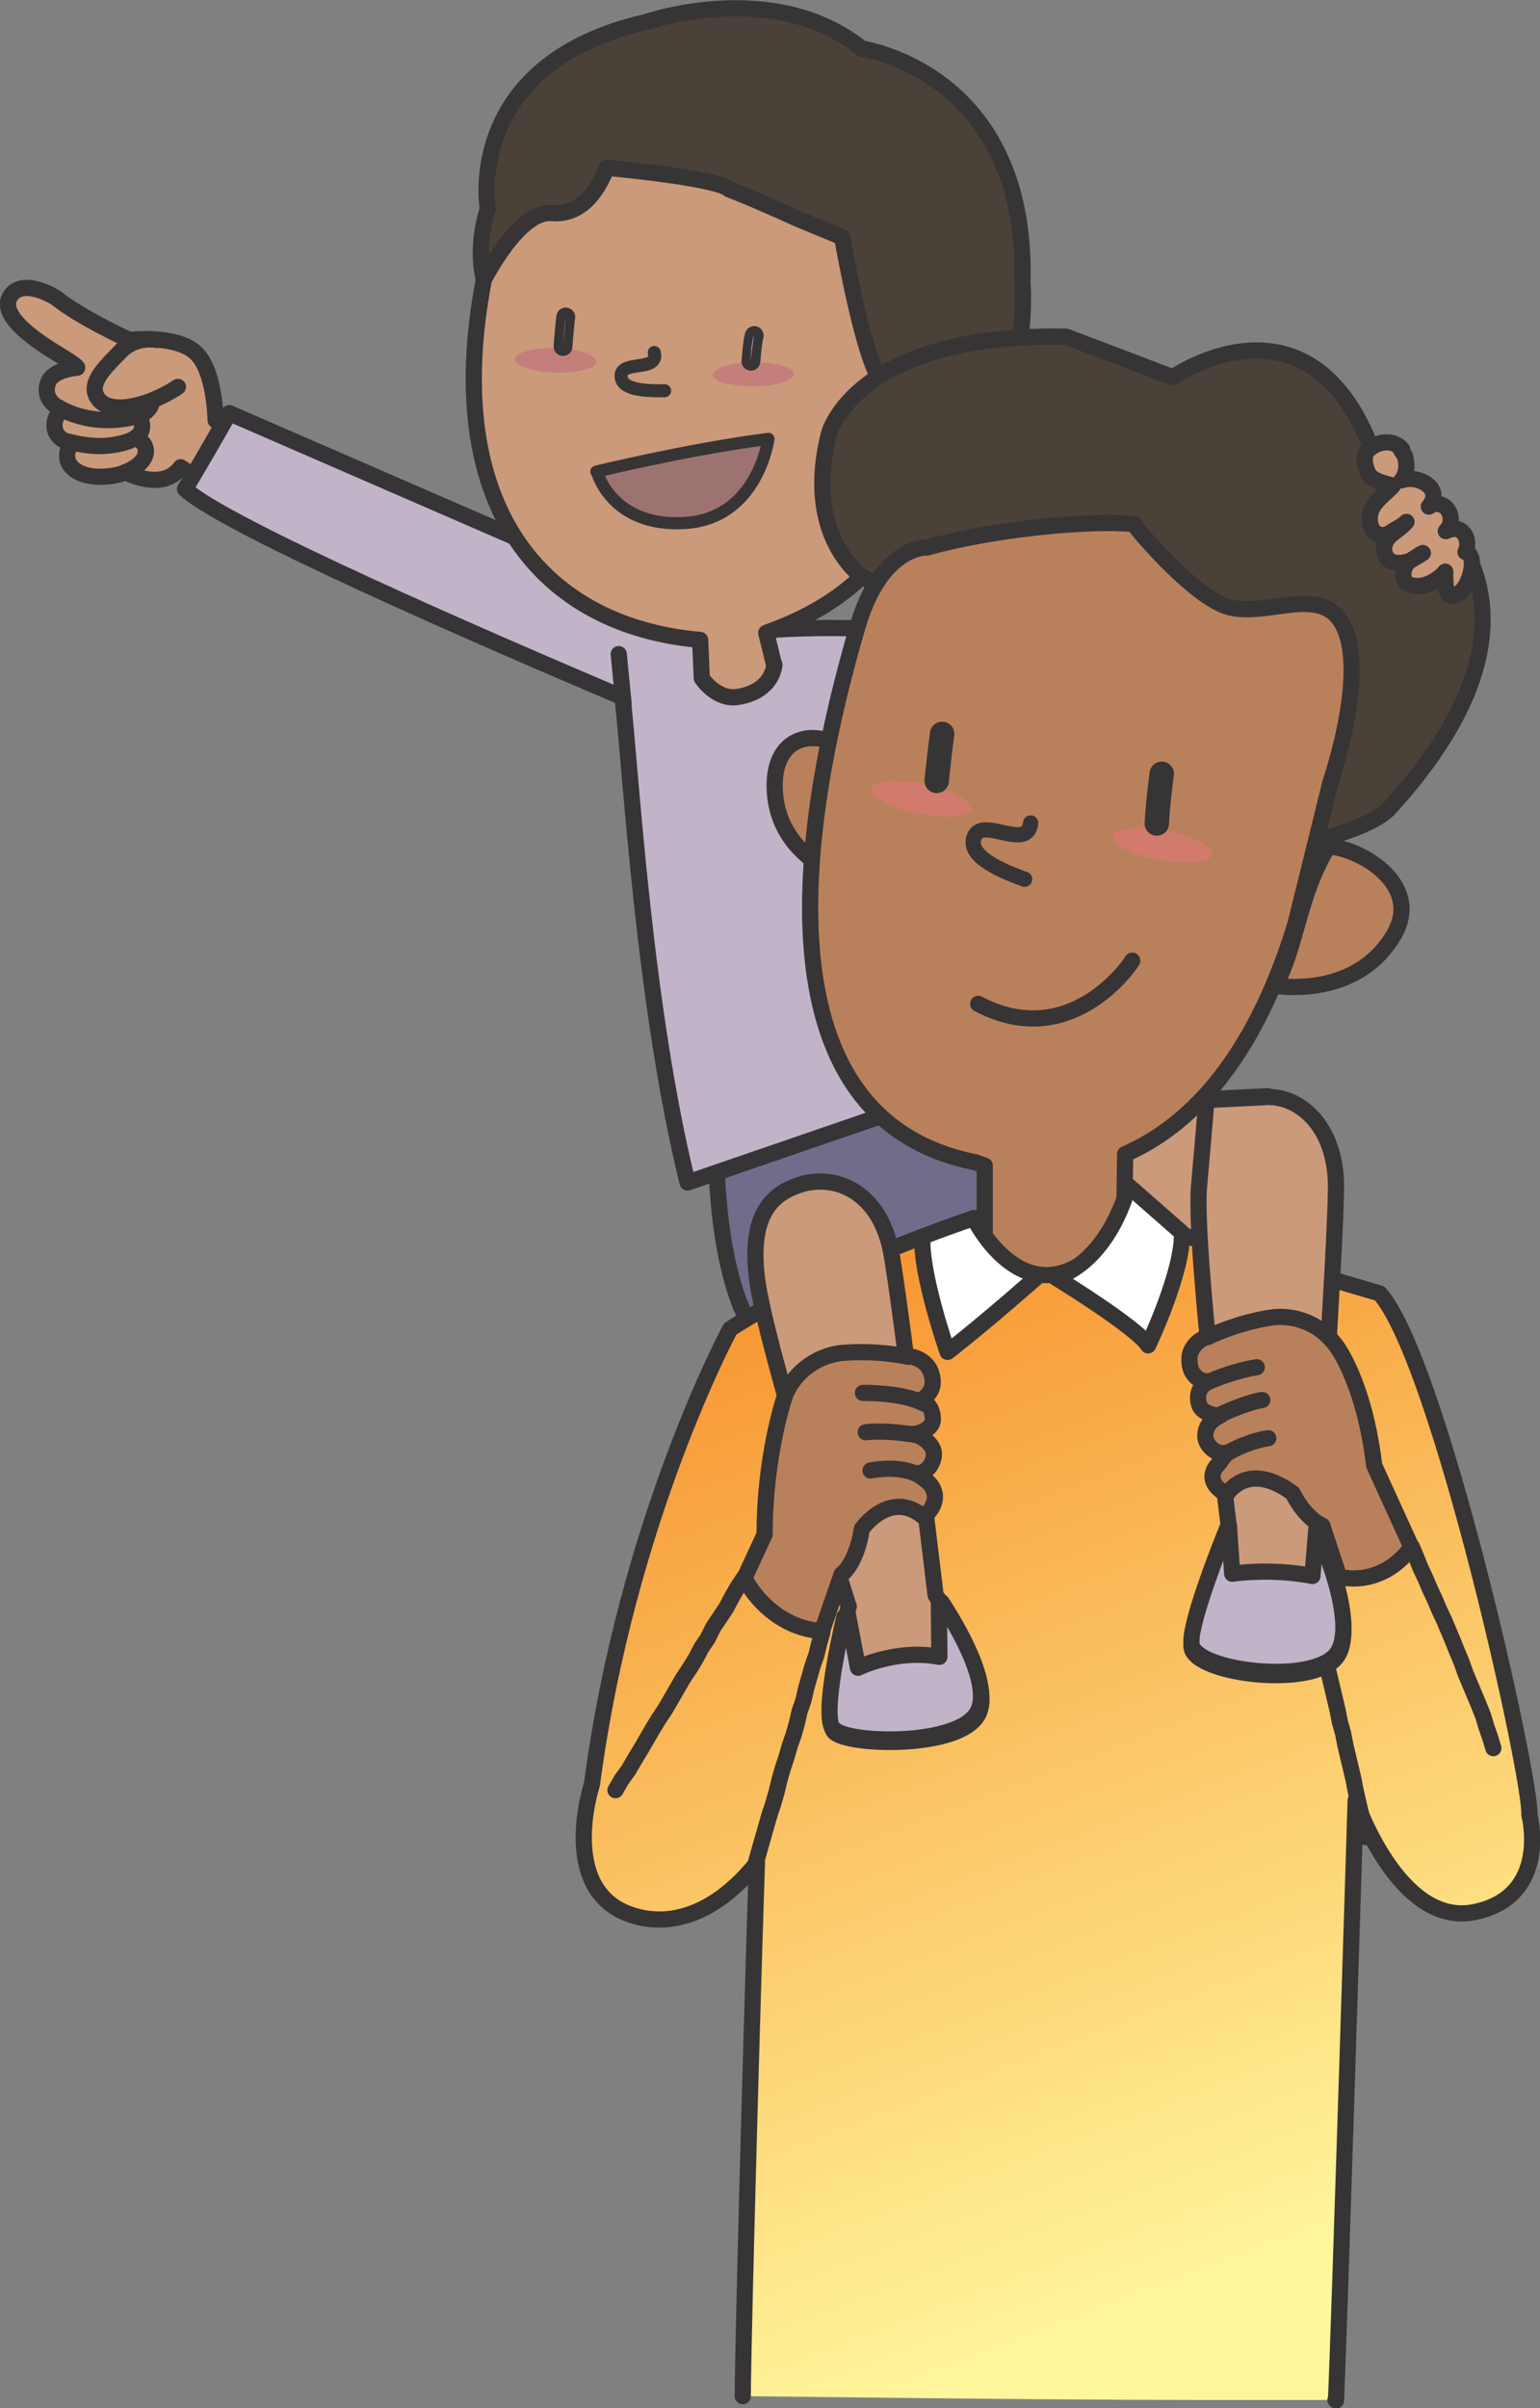 <?xml version="1.0" encoding="UTF-8" standalone="no"?>
<svg
   xmlns:dc="http://purl.org/dc/elements/1.1/"
   xmlns:cc="http://creativecommons.org/ns#"
   xmlns:rdf="http://www.w3.org/1999/02/22-rdf-syntax-ns#"
   xmlns:svg="http://www.w3.org/2000/svg"
   xmlns="http://www.w3.org/2000/svg"
   xmlns:sodipodi="http://sodipodi.sourceforge.net/DTD/sodipodi-0.dtd"
   xmlns:inkscape="http://www.inkscape.org/namespaces/inkscape"
   version="1.1"
   x="0"
   y="0"
   width="79.104mm"
   height="123.67mm"
   viewBox="0 0 298.976 467.413"
   id="svg4639"
   sodipodi:docname="dad.svg"
   inkscape:version="1.0.2-2 (e86c870879, 2021-01-15)">
  <rect x="0" y="0" width="298.976" height="467.413" fill="#808080" stroke="none"/>
  <sodipodi:namedview
     pagecolor="#ffffff"
     bordercolor="#666666"
     borderopacity="1"
     objecttolerance="10"
     gridtolerance="10"
     guidetolerance="10"
     inkscape:pageopacity="0"
     inkscape:pageshadow="2"
     inkscape:window-width="1920"
     inkscape:window-height="1017"
     id="namedview4641"
     showgrid="false"
     inkscape:zoom="0.83972969"
     inkscape:cx="168.47173"
     inkscape:cy="147.40226"
     inkscape:window-x="-8"
     inkscape:window-y="-8"
     inkscape:window-maximized="1"
     inkscape:current-layer="svg4639"
     inkscape:document-rotation="0"
     units="mm" />
  <defs
     id="defs4520">
    <linearGradient
       id="Gradient_1"
       gradientUnits="userSpaceOnUse"
       x1="376.045"
       y1="1718.156"
       x2="2573.255"
       y2="1298.976"
       gradientTransform="scale(0.072)">
      <stop
         offset="0"
         stop-color="#F6F29C"
         id="stop4485" />
      <stop
         offset="1"
         stop-color="#C2E2C3"
         id="stop4487" />
    </linearGradient>
    <linearGradient
       id="Gradient_2"
       gradientUnits="userSpaceOnUse"
       x1="1735.657"
       y1="2338.171"
       x2="2442.156"
       y2="4184.386"
       gradientTransform="scale(0.072)">
      <stop
         offset="0"
         stop-color="#F79733"
         id="stop4490" />
      <stop
         offset="1"
         stop-color="#FFF79C"
         id="stop4492" />
    </linearGradient>
    <linearGradient
       id="Gradient_3"
       gradientUnits="userSpaceOnUse"
       x1="1191.475"
       y1="1291.306"
       x2="1200.365"
       y2="1289.616"
       gradientTransform="scale(0.072)">
      <stop
         offset="0"
         stop-color="#F6F29C"
         id="stop4495" />
      <stop
         offset="1"
         stop-color="#C2E2C3"
         id="stop4497" />
    </linearGradient>
    <linearGradient
       id="Gradient_4"
       gradientUnits="userSpaceOnUse"
       x1="1241.475"
       y1="3044.966"
       x2="1365.806"
       y2="3212.486"
       gradientTransform="scale(0.072)">
      <stop
         offset="0"
         stop-color="#93A5D4"
         id="stop4500" />
      <stop
         offset="1"
         stop-color="#C2E2C3"
         id="stop4502" />
    </linearGradient>
    <linearGradient
       id="Gradient_5"
       gradientUnits="userSpaceOnUse"
       x1="1465.546"
       y1="3205.246"
       x2="1537.146"
       y2="3301.716"
       gradientTransform="scale(0.072)">
      <stop
         offset="0"
         stop-color="#93A5D4"
         id="stop4505" />
      <stop
         offset="1"
         stop-color="#C2E2C3"
         id="stop4507" />
    </linearGradient>
    <linearGradient
       id="Gradient_6"
       gradientUnits="userSpaceOnUse"
       x1="2676.746"
       y1="3007.096"
       x2="2759.076"
       y2="3118.036"
       gradientTransform="scale(0.072)">
      <stop
         offset="0"
         stop-color="#93A5D4"
         id="stop4510" />
      <stop
         offset="1"
         stop-color="#C2E2C3"
         id="stop4512" />
    </linearGradient>
    <linearGradient
       id="Gradient_7"
       gradientUnits="userSpaceOnUse"
       x1="2502.395"
       y1="3223.106"
       x2="2544.715"
       y2="3280.116"
       gradientTransform="scale(0.072)">
      <stop
         offset="0"
         stop-color="#93A5D4"
         id="stop4515" />
      <stop
         offset="1"
         stop-color="#C2E2C3"
         id="stop4517" />
    </linearGradient>
  </defs>
  <g
     id="g4860"
     transform="matrix(1.473,0,0,1.473,-6.228,-5.037)">
    <path
       d="m 36.747,62.033 -4.104,-3.24 c 0,0 -0.072,-6.624 -2.664,-8.928 -2.592,-2.376 -8.712,-1.656 -8.712,-1.656 0,0 -6.48,-2.952 -9.648,-5.544 0,0 -3.959,-2.52 -5.759,-0.576 -2.448,2.664 3.383,6.408 6.263,8.136 2.808,1.728 2.232,1.656 2.232,1.656 0,0 -3.24,0.216 -3.816,2.016 -0.792,2.448 1.8,3.456 1.8,3.456 0,0 -0.936,0.936 -0.936,2.088 0,1.584 1.512,2.304 2.232,2.304 0,0 -1.584,2.232 0.576,3.672 2.16,1.44 5.76,0.648 6.552,0.216 0,0 4.896,2.664 7.272,-0.648 l 4.968,3.24 3.672,-6.12 z"
       id="path54410"
       inkscape:connector-curvature="0"
       style="fill:#ca9a7a;fill-opacity:1" />
    <path
       d="m 36.747,62.033 -4.104,-3.24 c 0,0 -0.072,-6.624 -2.664,-8.928 -2.592,-2.376 -8.712,-1.656 -8.712,-1.656 0,0 -6.48,-2.952 -9.648,-5.544 0,0 -3.959,-2.52 -5.759,-0.576 -2.448,2.664 3.383,6.408 6.263,8.136 2.808,1.728 2.232,1.656 2.232,1.656 0,0 -3.24,0.216 -3.816,2.016 -0.792,2.448 1.8,3.456 1.8,3.456 0,0 -0.936,0.936 -0.936,2.088 0,1.584 1.512,2.304 2.232,2.304 0,0 -1.584,2.232 0.576,3.672 2.16,1.44 5.76,0.648 6.552,0.216 0,0 4.896,2.664 7.272,-0.648 l 4.968,3.24 3.672,-6.12 z"
       id="path54412"
       inkscape:connector-curvature="0"
       style="fill-opacity:0;stroke:#373435;stroke-width:2.133;stroke-linejoin:round" />
    <path
       d="m 67.994,40.289 c 0,0 -0.731,-2.627 0.523,-9.38 0,0 -3.403,-19.06 20.932,-24.604 0,0 16.776,-5.832 28.368,3.528 0,0 21.959,3.024 21.167,30.888 0,0 1.584,15.84 -9.792,30.456 l -13.607,2.592 z"
       id="path54438"
       inkscape:connector-curvature="0"
       style="fill:#4a4139;fill-opacity:1"
       sodipodi:nodetypes="cccccccc" />
    <path
       d="m 98.665,152.536 c 0,0 -0.576,13.608 3.24,23.112 1.944,4.752 7.128,-0.576 7.128,-0.576 l 42.335,-7.416 -5.328,-20.088 -25.415,-11.808 -21.888,16.848 z"
       id="path54398"
       inkscape:connector-curvature="0"
       style="fill:#95bfe6" />
    <path
       d="m 98.665,152.536 c 0,0 -0.576,13.608 3.24,23.112 1.944,4.752 7.128,-0.576 7.128,-0.576 l 42.335,-7.416 -5.328,-20.088 -25.415,-11.808 -21.888,16.848 z"
       id="path54400"
       inkscape:connector-curvature="0"
       style="fill:#6f6d89;fill-opacity:1;stroke:#373435;stroke-width:2.133;stroke-linejoin:round" />
    <path
       d="m 105.433,86.513 -4.608,4.248 1.224,-3.528 -67.606,-29.376 c -4.176,7.344 -5.832,10.008 -5.832,10.008 5.328,4.896 39.527,19.728 57.67,27.432 1.152,10.368 2.808,40.535 8.568,63.935 l 88.846,-30.528 c 0,0 -13.824,-46.511 -78.262,-42.263 z"
       id="path54426"
       style="fill:#c1b4c9;fill-opacity:1"
       inkscape:connector-curvature="0" />
    <path
       d="m 105.433,86.513 -4.608,4.248 1.224,-3.528 -67.606,-29.376 c -4.176,7.344 -5.832,10.008 -5.832,10.008 5.328,4.896 39.527,19.728 57.67,27.432 1.152,10.368 2.808,40.535 8.568,63.935 l 88.846,-30.528 c 0,0 -13.824,-46.511 -78.262,-42.263 z"
       id="path54428"
       inkscape:connector-curvature="0"
       style="fill-opacity:0;stroke:#363437;stroke-width:2.133;stroke-linejoin:round;stroke-opacity:1" />
    <path
       d="m 85.777,89.609 0.216,2.232 0.216,2.16 0.216,2.16"
       id="path54462"
       inkscape:connector-curvature="0"
       style="fill-opacity:0;stroke:#373435;stroke-width:2.133;stroke-linecap:round;stroke-linejoin:round" />
    <path
       d="m 69.714,44.298 c 0,0 -3.815,-4.761 -1.197,-13.389 0,0 -3.403,-19.06 20.932,-24.604 0,0 16.776,-5.832 28.368,3.528 0,0 21.959,3.024 21.167,30.888 0,0 1.584,15.84 -9.792,30.456 l -13.607,2.592 z"
       id="path54440"
       inkscape:connector-curvature="0"
       style="fill-opacity:0;stroke:#373435;stroke-width:2.133;stroke-linejoin:round"
       sodipodi:nodetypes="cccccccc" />
    <path
       d="m 106.225,90.905 -1.008,-4.104 c 11.88,-4.248 19.583,-11.664 23.975,-30.456 0,0 1.656,-5.04 -2.16,-5.184 -3.816,-0.144 -6.407,2.808 -6.407,2.808 -2.52,-2.448 -5.4,-19.296 -5.4,-19.296 v 0 c -6.79,-4.698 -31.031,-9.144 -31.031,-9.144 -1.44,-1.512 0,0 0,0 -1.008,2.52 -6.434,6.306 -6.434,6.306 -4.752,-0.576 -9.766,8.454 -9.766,8.454 -5.76,30.168 7.92,45.648 28.511,47.448 l 0.216,5.04 c 0,0 1.944,3.024 4.896,2.448 4.536,-0.792 4.68,-4.248 4.68,-4.248 z"
       id="path54444"
       inkscape:connector-curvature="0"
       style="fill:#ca9a7a;fill-opacity:1"
       sodipodi:nodetypes="cccscccccccccccc" />
    <path
       d="m 106.225,90.905 -1.008,-4.104 c 11.88,-4.248 19.583,-11.664 23.975,-30.456 0,0 1.656,-5.04 -2.16,-5.184 -3.816,-0.144 -6.407,2.808 -6.407,2.808 -2.52,-2.448 -5.4,-19.296 -5.4,-19.296 l -5.591,-2.306 c -7.344,-3.312 -9.303,-3.992 -9.303,-3.992 C 98.89,26.863 84.194,25.529 84.194,25.529 83.186,28.049 81.152,31.856 76.908,31.494 72.6,31.126 67.994,40.289 67.994,40.289 c -5.76,30.168 7.92,45.648 28.511,47.448 l 0.216,5.04 c 0,0 1.944,3.024 4.896,2.448 4.536,-0.792 4.68,-4.248 4.68,-4.248 z"
       id="path54446"
       inkscape:connector-curvature="0"
       style="fill-opacity:0;stroke:#373435;stroke-width:2.133;stroke-linejoin:round"
       sodipodi:nodetypes="cccscccccscccccc" />
    <path
       d="m 82.826,51.089 c 0,0.864 -2.448,1.512 -5.4,1.44 -2.952,-0.072 -5.328,-0.864 -5.328,-1.8 0,-0.864 2.448,-1.512 5.4,-1.44 2.952,0.072 5.328,0.864 5.328,1.8 z"
       id="path54586"
       inkscape:connector-curvature="0"
       style="fill:#c57f7b;fill-opacity:1" />
    <path
       d="m 78.794,45.185 c 0,0 -0.144,1.008 -0.36,3.888"
       id="path54590"
       inkscape:connector-curvature="0"
       style="fill-opacity:0;stroke:#373435;stroke-width:2.482;stroke-linecap:round;stroke-linejoin:round" />
    <path
       d="m 108.889,52.673 c 0,0.864 -2.376,1.656 -5.328,1.656 -2.952,0 -5.4,-0.648 -5.4,-1.512 0,-0.864 2.376,-1.656 5.328,-1.656 2.952,0 5.4,0.648 5.4,1.512 z"
       id="path54592"
       inkscape:connector-curvature="0"
       style="fill:#c57f7b;fill-opacity:1" />
    <path
       d="m 103.633,47.633 c 0,0 -0.216,0.576 -0.432,3.384"
       id="path54596"
       inkscape:connector-curvature="0"
       style="fill-opacity:0;stroke:#373435;stroke-width:2.482;stroke-linecap:round;stroke-linejoin:round" />
    <path
       d="m 90.457,49.865 c 0.72,2.736 -4.968,0.792 -4.32,3.456 0.432,1.728 4.392,1.584 5.688,1.584"
       id="path54598"
       inkscape:connector-curvature="0"
       style="fill-opacity:0;stroke:#373435;stroke-width:1.714;stroke-linecap:round;stroke-linejoin:round" />
    <path
       d="m 82.826,65.561 c 0,0 12.095,-2.952 22.679,-4.32 0,0 -1.368,10.512 -11.016,11.088 -9.719,0.576 -11.591,-6.768 -11.591,-6.768 z"
       id="path54602"
       inkscape:connector-curvature="0"
       style="fill:#9d7371" />
    <path
       d="m 82.826,65.561 c 0,0 12.095,-2.952 22.679,-4.32 0,0 -1.368,10.512 -11.016,11.088 -9.719,0.576 -11.591,-6.768 -11.591,-6.768 z"
       id="path54604"
       inkscape:connector-curvature="0"
       style="fill-opacity:0;stroke:#373435;stroke-width:1.6;stroke-linejoin:round" />
    <path
       d="m 24.867,48.209 c 0,0 -2.808,-0.576 -4.824,1.584 -1.584,1.656 -3.816,3.672 -3.24,5.472 1.008,3.096 6.624,1.944 10.872,-0.864"
       id="path54418"
       inkscape:connector-curvature="0"
       style="fill-opacity:0;stroke:#373435;stroke-width:2.133;stroke-linecap:round;stroke-linejoin:round" />
    <path
       d="m 11.907,57.065 c 0,0 4.176,2.88 10.584,1.152 0,0 1.584,-0.504 1.8,-1.944"
       id="path54420"
       inkscape:connector-curvature="0"
       style="fill-opacity:0;stroke:#373435;stroke-width:2.133;stroke-linecap:round;stroke-linejoin:round" />
    <path
       d="m 13.203,61.601 c 0,0 3.024,0.864 5.544,0.504 2.376,-0.288 3.96,-1.008 4.176,-2.16 0.288,-1.368 -1.08,-2.304 -1.08,-2.304"
       id="path54422"
       inkscape:connector-curvature="0"
       style="fill-opacity:0;stroke:#373435;stroke-width:2.133;stroke-linecap:round;stroke-linejoin:round" />
    <path
       d="m 20.763,65.633 c 0,0 2.376,-0.864 2.664,-2.448 0.216,-1.152 -0.792,-1.8 -0.792,-1.8"
       id="path54424"
       inkscape:connector-curvature="0"
       style="fill-opacity:0;stroke:#373435;stroke-width:2.133;stroke-linecap:round;stroke-linejoin:round" />
    <path
       d="m 152.951,159.664 c 0,0 -1.639,6.973 -6.689,10.582 -8.31,4.742 -13.686,-6.334 -13.686,-6.334 0,0 -19.871,6.623 -32.111,14.615 0,0 -13.608,25.13 -18.215,59.977 0,0 -4.896,14.83 6.119,17.494 3.672,0.936 9.575,0.361 15.623,-7.127 -0.36,9.936 -1.799,60.12 -1.871,70.272 38.445,0.435 48.751,0.543 78.117,0.503 l 0.073,0.073 c 0.504,-11.376 2.591,-79.057 2.591,-79.057 0,0 5.689,16.778 15.696,14.69 10.008,-2.088 7.201,-12.817 7.201,-12.817 0.288,-4.752 -11.953,-59.903 -19.729,-68.687 l -26.068,-7.737 c 0,-0.083 0.008,-0.174 0.006,-0.256 z"
       id="path54490"
       style="fill:url(#Gradient_2)"
       inkscape:connector-curvature="0" />
    <g
       id="path57203">
      <path
         d="m 132.576,163.912 -6.768,2.52 1.543,9.631 1.769,5.489 12.096,-10.152 -5.269,-2.978 z"
         id="path4549"
         inkscape:connector-curvature="0"
         style="fill:#ffffff" />
      <path
         d="m 132.576,163.912 -6.768,2.52 1.543,9.631 1.769,5.489 12.096,-10.152 -5.269,-2.978 z"
         id="path4551"
         inkscape:connector-curvature="0"
         style="fill-opacity:0;stroke:#000000;stroke-width:1" />
    </g>
    <path
       d="m 171.311,147.856 -22.823,1.152 -0.36,21.384 18.143,-3.96 z"
       id="path54404"
       inkscape:connector-curvature="0"
       style="fill:#ca9a7a;fill-opacity:1" />
    <path
       d="m 171.311,147.856 -8.487,0.428 c 1.824,7.141 2.688,8.438 3.447,18.148 z"
       id="path54406"
       inkscape:connector-curvature="0"
       style="fill-opacity:0;stroke:#373435;stroke-width:2.133;stroke-linejoin:round" />
    <g
       id="g54454">
      <path
         d="m 120.625,53.969 0.72,13.032 c 1.439,-0.072 10.223,-1.512 11.879,-6.912 2.232,-7.416 -3.6,-9.216 -7.344,-8.856 0,0 -3.528,0.432 -5.255,2.736 z"
         id="path54450"
         inkscape:connector-curvature="0"
         style="fill:#fdddc7" />
      <path
         d="m 121.345,67.001 c 1.439,-0.072 10.223,-1.512 11.879,-6.912 2.232,-7.416 -3.6,-9.216 -7.344,-8.856 0,0 -3.528,0.432 -5.255,2.736"
         id="path54452"
         inkscape:connector-curvature="0"
         style="fill-opacity:0;stroke:#373435;stroke-width:2.133;stroke-linecap:round;stroke-linejoin:round" />
    </g>
    <path
       d="m 85.777,89.609 0.216,2.232 0.216,2.16 0.216,2.16 z"
       id="path54460"
       style="fill:url(#Gradient_3)"
       inkscape:connector-curvature="0" />
    <g
       style="fill:#b9815b;fill-opacity:1"
       id="g54470">
      <path
         d="m 113.713,101.129 c -3.528,-1.368 -7.848,0.144 -7.344,6.84 0.648,8.279 8.784,11.015 10.152,11.447 -1.584,-4.032 -3.24,-8.639 -2.664,-18.215 l -0.216,-0.072 z"
         id="path54466"
         inkscape:connector-curvature="0"
         style="fill:#b9815b;fill-opacity:1" />
      <path
         d="m 113.713,101.129 c -3.528,-1.368 -7.848,0.144 -7.344,6.84 0.648,8.279 8.784,11.015 10.152,11.447 -1.584,-4.032 -3.24,-8.639 -2.664,-18.215 l -0.216,-0.072 z"
         id="path54468"
         inkscape:connector-curvature="0"
         style="fill:#b9815b;fill-opacity:1;stroke:#373435;stroke-width:2.133;stroke-linejoin:round" />
    </g>
    <path
       sodipodi:nodetypes="cscccccc"
       style="fill:#4a4139;fill-opacity:1"
       inkscape:connector-curvature="0"
       id="path54472"
       d="m 185.855,64.985 c 0,0 27.684,15.066 1.588,44.846 -2.596,2.963 -10.909,4.547 -10.909,4.547 L 117.745,79.313 c 0,0 -7.704,-5.328 -4.248,-18.792 0,0 3.456,-13.248 31.247,-12.744 l 14.078,5.351 c 0,0 19.041,-13.343 27.033,11.857 z" />
    <path
       sodipodi:nodetypes="cscccccc"
       style="fill-opacity:0;stroke:#373435;stroke-width:2.133;stroke-linejoin:round"
       inkscape:connector-curvature="0"
       id="path54474"
       d="m 185.855,64.985 c 0,0 29.902,13.68 1.588,44.846 -2.649,2.916 -10.909,4.547 -10.909,4.547 L 117.745,79.313 c 0,0 -7.704,-5.328 -4.248,-18.792 0,0 3.456,-13.248 31.247,-12.744 l 14.078,5.351 c 0,0 19.041,-13.343 27.033,11.857 z" />
    <path
       d="m 134.016,166.601 2.927,2.816 15.577,4.935 -0.54,-10.948 0.54,-7.916 c 8.063,-3.528 16.847,-11.88 22.463,-30.384 l 4.608,-18.647 c 0,0 7.758,-19.484 0.864,-21.816 -9.606,-3.249 -16.77,2.193 -26.783,-12.168 -2.808,-0.504 0,0.216 0,0 -5.832,-0.576 -18.504,0.648 -27.288,3.096 0,0 -5.975,-0.36 -9.143,10.44 -7.128,24.264 -14.184,64.655 15.551,70.559 0,0 0.144,0.072 1.224,0.432 v 9.601"
       id="path54478"
       inkscape:connector-curvature="0"
       style="fill:#b9815b;fill-opacity:1"
       sodipodi:nodetypes="cccccccsccccccc" />
    <path
       d="m 180.239,319.647 0.072,0.072 c 0.504,-11.376 2.592,-79.056 2.592,-79.056 0,0 5.688,16.776 15.695,14.688 10.008,-2.088 7.2,-12.816 7.2,-12.816 0.288,-4.752 -11.951,-59.903 -19.727,-68.687 l -33.479,-9.936 c -11.808,16.92 -20.016,0 -20.016,0 0,0 -19.871,6.624 -32.111,14.616 0,0 -13.608,25.128 -18.215,59.975 0,0 -4.896,14.832 6.119,17.496 3.672,0.936 9.576,0.36 15.624,-7.128 -0.36,9.936 -1.8,60.12 -1.872,70.272 M 141.216,171.4 c 0,0 -6.984,6.192 -12.096,10.152 0,0 -3.6,-10.296 -3.312,-15.12"
       id="path54486"
       inkscape:connector-curvature="0"
       style="fill-opacity:0;stroke:#373435;stroke-width:2.132;stroke-linecap:round;stroke-linejoin:round" />
    <g
       id="path54492">
      <path
         d="m 143.376,171.76 c 0,0 10.8,6.624 12.168,8.928 0,0 4.608,-9.648 4.464,-14.832 l -7.056,-6.192 c 0,0 -2.232,9.576 -9.576,12.096 z"
         id="path4569"
         inkscape:connector-curvature="0"
         style="fill:#ffffff" />
      <path
         d="m 143.376,171.76 c 0,0 10.8,6.624 12.168,8.928 0,0 4.608,-9.648 4.464,-14.832 l -7.056,-6.192 c 0,0 -2.232,9.576 -9.576,12.096 z"
         id="path4571"
         inkscape:connector-curvature="0"
         style="fill-opacity:0;stroke:#373435;stroke-width:2.133;stroke-linejoin:round" />
    </g>
    <path
       style="fill:#ca9a7a;fill-opacity:1"
       inkscape:connector-curvature="0"
       id="path54496"
       d="m 189.023,62.609 c -1.584,-1.8 -4.32,-0.576 -4.824,0.648 -0.288,0.864 0.072,2.088 0.504,2.736 0.72,1.008 3.024,1.296 3.096,1.44 -1.656,1.728 -3.456,2.664 -2.952,5.112 0.288,1.296 1.584,1.728 2.592,1.08 0.936,-0.648 1.584,-0.864 2.16,-1.44 -0.576,0.648 -1.224,1.08 -1.872,1.584 -1.296,1.08 -1.224,2.232 -0.792,3.024 0.648,1.008 2.016,0.936 3.168,0.504 0.648,-0.36 1.152,-0.792 1.656,-1.008 -0.504,0.36 -1.008,0.576 -1.656,1.008 -0.936,0.504 -1.368,2.592 -0.216,3.096 1.728,0.792 3.888,-0.504 4.824,-1.656 0,1.656 -0.072,4.32 2.016,2.664 1.367,-1.08 2.231,-4.968 0.647,-5.256 0.36,-0.576 0.288,-1.728 -0.072,-2.232 -0.575,-0.936 -1.439,-1.008 -2.519,-0.504 1.727,-1.8 -0.288,-4.608 -2.232,-3.24 2.016,-2.448 -1.512,-4.248 -3.6,-3.456 0.576,-0.72 0.864,-1.872 0.432,-3.24 l -0.576,-0.864 z" />
    <path
       style="fill-opacity:0;stroke:#373435;stroke-width:2.133;stroke-linejoin:round"
       inkscape:connector-curvature="0"
       id="path54498"
       d="m 189.023,62.609 c -1.584,-1.8 -4.32,-0.576 -4.824,0.648 -0.288,0.864 0.072,2.088 0.504,2.736 0.72,1.008 3.024,1.296 3.096,1.44 -1.656,1.728 -3.456,2.664 -2.952,5.112 0.288,1.296 1.584,1.728 2.592,1.08 0.936,-0.648 1.584,-0.864 2.16,-1.44 -0.576,0.648 -1.224,1.08 -1.872,1.584 -1.296,1.08 -1.224,2.232 -0.792,3.024 0.648,1.008 2.016,0.936 3.168,0.504 0.648,-0.36 1.152,-0.792 1.656,-1.008 -0.504,0.36 -1.008,0.576 -1.656,1.008 -0.936,0.504 -1.368,2.592 -0.216,3.096 1.728,0.792 3.888,-0.504 4.824,-1.656 0,1.656 -0.072,4.32 2.016,2.664 1.367,-1.08 2.231,-4.968 0.647,-5.256 0.36,-0.576 0.288,-1.728 -0.072,-2.232 -0.575,-0.936 -1.439,-1.008 -2.519,-0.504 1.727,-1.8 -0.288,-4.608 -2.232,-3.24 2.016,-2.448 -1.512,-4.248 -3.6,-3.456 0.576,-0.72 0.864,-1.872 0.432,-3.24 l -0.576,-0.864 z" />
    <g
       style="fill:#b9815b;fill-opacity:1"
       id="g54506">
      <path
         d="m 183.767,116.104 c 0,0 7.92,3.816 4.248,10.368 -4.608,8.064 -14.112,7.056 -15.696,6.84 3.528,-3.312 0.328,-8.998 4.216,-18.934 v 0 z"
         id="path54502"
         inkscape:connector-curvature="0"
         style="fill:#b9815b;fill-opacity:1"
         sodipodi:nodetypes="cccccc" />
      <path
         d="m 179.307,114.933 c 4.248,0.288 12.38,4.987 8.708,11.539 -4.608,8.064 -14.112,7.056 -15.696,6.84 2.949,-5.627 3.046,-11.987 6.988,-18.379 z"
         id="path54504"
         inkscape:connector-curvature="0"
         style="fill:#b9815b;fill-opacity:1;stroke:#373435;stroke-width:2.133;stroke-linejoin:round"
         sodipodi:nodetypes="cccc" />
    </g>
    <g
       style="fill:#ca9a7a;fill-opacity:1"
       id="g54512">
      <path
         d="m 116.089,215.104 c 0,0 -11.016,-34.416 -12.096,-43.272 -1.08,-8.856 2.376,-11.304 5.904,-12.384 4.464,-1.296 10.296,0.936 11.808,9.072 1.439,8.136 5.831,45.072 5.831,45.072 0,0 8.136,11.448 5.544,15.839 -2.592,4.464 -16.991,4.032 -18.863,2.232 -1.872,-1.872 1.872,-16.631 1.872,-16.631 z"
         id="path54508"
         inkscape:connector-curvature="0"
         style="fill:#ca9a7a;fill-opacity:1" />
      <path
         d="m 116.089,215.104 c 0,0 -11.016,-34.416 -12.096,-43.272 -1.08,-8.856 2.376,-11.304 5.904,-12.384 4.464,-1.296 10.296,0.936 11.808,9.072 1.439,8.136 5.831,45.072 5.831,45.072 0,0 8.136,11.448 5.544,15.839 -2.592,4.464 -16.991,4.032 -18.863,2.232 -1.872,-1.872 1.872,-16.631 1.872,-16.631 z"
         id="path54510"
         inkscape:connector-curvature="0"
         style="fill:#ca9a7a;fill-opacity:1;stroke:#373435;stroke-width:2.133;stroke-linejoin:round" />
    </g>
    <g
       style="fill:#ca9a7a;fill-opacity:1"
       id="g54518">
      <path
         d="m 162.239,159.952 c -0.576,8.928 3.96,44.712 3.96,44.712 0,0 -5.544,13.464 -4.896,15.984 0.864,3.384 15.552,5.184 18.936,1.296 3.384,-3.888 -2.52,-16.632 -2.52,-16.632 0,0 2.52,-37.152 2.592,-45.36 0.072,-8.28 -5.04,-12.456 -9.648,-11.952 l -7.416,0.36 -1.008,11.664 z"
         id="path54514"
         inkscape:connector-curvature="0"
         style="fill:#ca9a7a;fill-opacity:1" />
      <path
         d="m 162.239,159.952 c -0.576,8.928 3.96,44.712 3.96,44.712 0,0 -5.544,13.464 -4.896,15.984 0.864,3.384 15.552,5.184 18.936,1.296 3.384,-3.888 -2.52,-16.632 -2.52,-16.632 0,0 2.52,-37.152 2.592,-45.36 0.072,-8.28 -5.04,-12.456 -9.648,-11.952 l -7.416,0.36 -1.008,11.664 z"
         id="path54516"
         inkscape:connector-curvature="0"
         style="fill:#ca9a7a;fill-opacity:1;stroke:#373435;stroke-width:2.133;stroke-linejoin:round" />
    </g>
    <g
       style="fill:#b9815b;fill-opacity:1"
       id="g54524">
      <path
         d="m 126.024,203.296 c 2.88,-2.664 0.504,-4.608 0.504,-4.608 -1.224,-1.008 -1.512,-1.152 -1.512,-1.152 1.512,0.072 2.304,-1.512 2.304,-2.52 0,-1.224 -1.44,-2.304 -2.664,-2.664 0.648,0 2.52,-0.648 2.52,-1.872 0,-2.016 -1.296,-2.448 -1.8,-2.52 0.576,-0.144 1.008,-0.576 1.368,-1.08 0.576,-0.864 0.504,-1.728 0.144,-2.736 -0.36,-1.08 -1.872,-2.088 -2.952,-1.944 0,0 -3.959,-0.936 -8.855,-0.504 -2.016,0.216 -5.616,1.512 -7.344,5.472 0,0 -2.736,7.776 -2.736,18.432 l -2.664,5.76 c 0,0 3.096,6.48 10.224,6.984 l 2.592,-7.488 c 2.088,-1.656 2.664,-5.976 2.664,-5.976 0,0 3.672,-5.256 8.063,-1.656 z"
         id="path54520"
         inkscape:connector-curvature="0"
         style="fill:#b9815b;fill-opacity:1" />
      <path
         d="m 126.024,203.296 c 2.88,-2.664 0.504,-4.608 0.504,-4.608 -1.224,-1.008 -1.512,-1.152 -1.512,-1.152 1.512,0.072 2.304,-1.512 2.304,-2.52 0,-1.224 -1.44,-2.304 -2.664,-2.664 0.648,0 2.52,-0.648 2.52,-1.872 0,-2.016 -1.296,-2.448 -1.8,-2.52 0.576,-0.144 1.008,-0.576 1.368,-1.08 0.576,-0.864 0.504,-1.728 0.144,-2.736 -0.36,-1.08 -1.872,-2.088 -2.952,-1.944 0,0 -3.959,-0.936 -8.855,-0.504 -2.016,0.216 -5.616,1.512 -7.344,5.472 0,0 -2.736,7.776 -2.736,18.432 l -2.664,5.76 c 0,0 3.096,6.48 10.224,6.984 l 2.592,-7.488 c 2.088,-1.656 2.664,-5.976 2.664,-5.976 0,0 3.672,-5.256 8.063,-1.656 z"
         id="path54522"
         inkscape:connector-curvature="0"
         style="fill:#b9815b;fill-opacity:1;stroke:#373435;stroke-width:2.133;stroke-linejoin:round" />
    </g>
    <g
       style="fill:#b9815b;fill-opacity:1"
       id="g54530">
      <path
         d="m 165.911,200.344 c -3.456,-1.944 -1.08,-4.032 -1.08,-4.032 0.936,-1.296 1.152,-1.512 1.152,-1.512 -1.44,0.432 -2.736,-0.864 -2.88,-1.944 -0.144,-1.44 0.792,-2.376 2.016,-2.952 -0.648,0.144 -2.592,-0.288 -2.88,-1.512 -0.504,-1.944 0.864,-2.736 1.296,-2.952 -0.648,0 -1.368,-0.216 -1.728,-0.648 -0.72,-0.72 -0.864,-1.584 -0.792,-2.592 0.072,-1.152 1.296,-2.448 2.376,-2.592 0,0 3.672,-1.872 8.424,-2.592 2.016,-0.288 5.76,0.072 8.424,3.6 0,0 3.744,4.608 5.112,15.912 l 4.896,10.728 c 0,0 -3.24,5.184 -9.504,3.96 l -2.232,-6.768 c -2.448,-1.152 -3.888,-4.248 -3.888,-4.248 0,0 -5.256,-4.464 -8.712,0.072 z"
         id="path54526"
         inkscape:connector-curvature="0"
         style="fill:#b9815b;fill-opacity:1" />
      <path
         d="m 165.911,200.344 c -3.456,-1.944 -1.08,-4.032 -1.08,-4.032 0.936,-1.296 1.152,-1.512 1.152,-1.512 -1.44,0.432 -2.736,-0.864 -2.88,-1.944 -0.144,-1.44 0.792,-2.376 2.016,-2.952 -0.648,0.144 -2.592,-0.288 -2.88,-1.512 -0.504,-1.944 0.864,-2.736 1.296,-2.952 -0.648,0 -1.368,-0.216 -1.728,-0.648 -0.72,-0.72 -0.864,-1.584 -0.792,-2.592 0.072,-1.152 1.296,-2.448 2.376,-2.592 0,0 3.672,-1.872 8.424,-2.592 2.016,-0.288 5.76,0.072 8.424,3.6 0,0 3.744,4.608 5.112,15.912 l 4.896,10.728 c 0,0 -3.24,5.184 -9.504,3.96 l -2.232,-6.768 c -2.448,-1.152 -3.888,-4.248 -3.888,-4.248 0,0 -5.256,-4.464 -8.712,0.072 z"
         id="path54528"
         inkscape:connector-curvature="0"
         style="fill:#b9815b;fill-opacity:1;stroke:#373435;stroke-width:2.133;stroke-linejoin:round" />
    </g>
    <g
       id="g54536">
      <path
         d="m 102.337,211.216 -0.864,1.296 -0.792,1.368 -0.72,1.368 -0.864,1.296 -0.864,1.296 -0.72,1.44 -0.864,1.296 -0.72,1.368 -0.792,1.296 -0.864,1.296 -0.792,1.368 -0.792,1.368 -0.792,1.368 -0.864,1.296 -0.792,1.295 -0.792,1.368 -0.792,1.368 -0.792,1.296 -0.792,1.368 -0.936,1.296 -0.792,1.368 z"
         id="path54532"
         style="fill:url(#Gradient_4)"
         inkscape:connector-curvature="0" />
      <path
         d="m 102.337,211.216 -0.864,1.296 -0.792,1.368 -0.72,1.368 -0.864,1.296 -0.864,1.296 -0.72,1.44 -0.864,1.296 -0.72,1.368 -0.792,1.296 -0.864,1.296 -0.792,1.368 -0.792,1.368 -0.792,1.368 -0.864,1.296 -0.792,1.295 -0.792,1.368 -0.792,1.368 -0.792,1.296 -0.792,1.368 -0.936,1.296 -0.792,1.368"
         id="path54534"
         inkscape:connector-curvature="0"
         style="fill-opacity:0;stroke:#373435;stroke-width:2.133;stroke-linecap:round;stroke-linejoin:round" />
    </g>
    <g
       id="g54542">
      <path
         d="m 112.633,218.416 -0.432,1.512 -0.36,1.512 -0.504,1.44 -0.432,1.512 -0.432,1.512 -0.36,1.584 -0.504,1.44 -0.36,1.584 -0.432,1.511 -0.504,1.44 -0.432,1.512 -0.504,1.512 -0.432,1.512 -0.36,1.512 -0.432,1.512 -0.504,1.512 -0.432,1.512 -0.432,1.512 -0.432,1.512 -0.432,1.512 -0.36,1.512 z"
         id="path54538"
         style="fill:url(#Gradient_5)"
         inkscape:connector-curvature="0" />
      <path
         d="m 112.633,218.416 -0.432,1.512 -0.36,1.512 -0.504,1.44 -0.432,1.512 -0.432,1.512 -0.36,1.584 -0.504,1.44 -0.36,1.584 -0.432,1.511 -0.504,1.44 -0.432,1.512 -0.504,1.512 -0.432,1.512 -0.36,1.512 -0.432,1.512 -0.504,1.512 -0.432,1.512 -0.432,1.512 -0.432,1.512 -0.432,1.512 -0.36,1.512"
         id="path54540"
         inkscape:connector-curvature="0"
         style="fill-opacity:0;stroke:#373435;stroke-width:2.133;stroke-linecap:round;stroke-linejoin:round" />
    </g>
    <g
       id="g54548">
      <path
         d="m 190.319,207.256 0.576,1.368 0.576,1.44 0.648,1.368 0.576,1.368 0.648,1.368 0.576,1.368 0.648,1.368 0.576,1.368 0.576,1.368 0.576,1.44 0.576,1.368 0.504,1.44 0.576,1.368 0.575,1.368 0.576,1.368 0.576,1.439 0.432,1.44 0.504,1.44 0.432,1.44 z"
         id="path54544"
         style="fill:url(#Gradient_6)"
         inkscape:connector-curvature="0" />
      <path
         d="m 190.319,207.256 0.576,1.368 0.576,1.44 0.648,1.368 0.576,1.368 0.648,1.368 0.576,1.368 0.648,1.368 0.576,1.368 0.576,1.368 0.576,1.44 0.576,1.368 0.504,1.44 0.576,1.368 0.575,1.368 0.576,1.368 0.576,1.439 0.432,1.44 0.504,1.44 0.432,1.44"
         id="path54546"
         inkscape:connector-curvature="0"
         style="fill-opacity:0;stroke:#373435;stroke-width:2.133;stroke-linecap:round;stroke-linejoin:round" />
    </g>
    <g
       id="g54554">
      <path
         d="m 179.087,222.736 0.36,1.512 0.36,1.512 0.36,1.512 0.36,1.512 0.288,1.512 0.432,1.511 0.288,1.512 0.36,1.512 0.36,1.512 0.36,1.512 0.288,1.512 0.36,1.584 0.36,1.512 0.36,1.512 0.288,1.512 z"
         id="path54550"
         style="fill:url(#Gradient_7)"
         inkscape:connector-curvature="0" />
      <path
         d="m 179.087,222.736 0.36,1.512 0.36,1.512 0.36,1.512 0.36,1.512 0.288,1.512 0.432,1.511 0.288,1.512 0.36,1.512 0.36,1.512 0.36,1.512 0.288,1.512 0.36,1.584 0.36,1.512 0.36,1.512 0.288,1.512"
         id="path54552"
         inkscape:connector-curvature="0"
         style="fill-opacity:0;stroke:#373435;stroke-width:2.133;stroke-linecap:round;stroke-linejoin:round" />
    </g>
    <g
       style="fill:#c1b4c9;fill-opacity:1"
       id="g54560">
      <path
         d="m 114.217,231.303 c 1.872,1.872 16.271,2.232 18.791,-2.231 2.088,-3.528 -2.664,-11.448 -4.68,-14.544 l -0.36,-0.072 0.072,7.272 c -5.687,-1.08 -10.727,1.44 -10.727,1.44 l -1.368,-7.2 c -0.144,0.144 -0.288,0.288 -0.432,0.504 -0.936,3.96 -2.88,13.392 -1.44,14.831 z"
         id="path54556"
         inkscape:connector-curvature="0"
         style="fill:#c1b4c9;fill-opacity:1" />
      <path
         d="m 114.217,231.303 c 1.872,1.872 16.271,2.232 18.791,-2.231 2.088,-3.528 -2.664,-11.448 -4.68,-14.544 l -0.36,-0.072 0.072,7.272 c -5.687,-1.08 -10.727,1.44 -10.727,1.44 l -1.368,-7.2 c -0.144,0.144 -0.288,0.288 -0.432,0.504 -0.936,3.96 -2.88,13.392 -1.44,14.831 z"
         id="path54558"
         inkscape:connector-curvature="0"
         style="fill:#c1b4c9;fill-opacity:1;stroke:#373435;stroke-width:2.133;stroke-linejoin:round" />
    </g>
    <g
       style="fill:#c1b4c9;fill-opacity:1"
       id="g54566">
      <path
         d="m 177.215,211.072 c -5.688,-1.08 -10.584,-0.288 -10.584,-0.288 l -0.432,-6.336 c -0.072,0.072 -0.072,0.144 -0.144,0.144 -0.864,2.088 -5.328,13.32 -4.752,15.624 0.864,3.384 15.552,5.184 18.936,1.296 3.384,-3.888 -2.52,-16.632 -2.52,-16.632 l -0.504,6.12 z"
         id="path54562"
         inkscape:connector-curvature="0"
         style="fill:#c1b4c9;fill-opacity:1" />
      <path
         d="m 177.215,211.072 c -5.688,-1.08 -10.584,-0.288 -10.584,-0.288 l -0.432,-6.336 c -0.072,0.072 -0.072,0.144 -0.144,0.144 -0.864,2.088 -5.328,13.32 -4.752,15.624 0.864,3.384 15.552,5.184 18.936,1.296 3.384,-3.888 -2.52,-16.632 -2.52,-16.632 l -0.504,6.12 z"
         id="path54564"
         inkscape:connector-curvature="0"
         style="fill:#c1b4c9;fill-opacity:1;stroke:#373435;stroke-width:2.133;stroke-linejoin:round" />
    </g>
    <path
       style="fill:#dc7872;fill-opacity:0.702"
       inkscape:connector-curvature="0"
       id="path54568"
       d="m 132.144,110.057 c -0.216,1.08 -3.312,1.296 -6.912,0.576 -3.6,-0.792 -6.335,-2.232 -6.119,-3.312 0.216,-1.08 3.311,-1.296 6.911,-0.576 3.6,0.72 6.336,2.232 6.12,3.312 z" />
    <path
       style="fill:#fefefe"
       inkscape:connector-curvature="0"
       id="path54570"
       d="m 127.68,106.313 0.72,-6.192 c 0,0 -0.36,2.592 -0.72,6.192 z" />
    <path
       style="fill-opacity:0;stroke:#373435;stroke-width:3.219;stroke-linecap:round;stroke-linejoin:round"
       inkscape:connector-curvature="0"
       id="path54572"
       d="m 128.4,100.121 c 0,0 -0.36,2.592 -0.72,6.192" />
    <path
       style="fill:#dc7872;fill-opacity:0.702"
       inkscape:connector-curvature="0"
       id="path54574"
       d="m 163.967,116.032 c -0.216,1.08 -3.312,1.368 -6.911,0.72 -3.6,-0.648 -6.336,-2.088 -6.192,-3.168 0.216,-1.08 3.312,-1.368 6.912,-0.72 3.599,0.648 6.335,2.088 6.191,3.168 z" />
    <path
       style="fill:#fefefe"
       inkscape:connector-curvature="0"
       id="path54576"
       d="m 156.696,111.857 0.648,-6.552 c 0,0 -0.504,3.744 -0.648,6.552 z" />
    <path
       style="fill-opacity:0;stroke:#373435;stroke-width:3.219;stroke-linecap:round;stroke-linejoin:round"
       inkscape:connector-curvature="0"
       id="path54578"
       d="m 157.344,105.377 c 0,0 -0.504,3.744 -0.648,6.551" />
    <path
       d="m 140.064,111.856 c -0.432,4.032 -7.056,-1.511 -7.56,2.376 -0.288,2.52 5.04,4.392 6.768,5.04"
       id="path54582"
       inkscape:connector-curvature="0"
       style="fill-opacity:0;stroke:#373435;stroke-width:2.013;stroke-linecap:round;stroke-linejoin:round" />
    <path
       d="m 152.443,161.387 0.077,-5.899 c 8.063,-3.528 16.847,-11.88 22.463,-30.384 l 4.608,-18.647 c 0,0 5.635,-16.321 0.864,-21.816 -3.325,-3.829 -10.506,0.533 -15.135,-1.537 C 160.521,80.958 153.672,72.689 153.672,72.473 c -5.832,-0.576 -18.504,0.648 -27.288,3.096 0,0 -5.975,-0.36 -9.143,10.44 -7.128,24.264 -14.184,64.655 15.551,70.559 0,0 0.144,0.072 1.224,0.432 v 9.375"
       id="path54480"
       inkscape:connector-curvature="0"
       style="fill-opacity:0;stroke:#373435;stroke-width:2.133;stroke-linejoin:round"
       sodipodi:nodetypes="ccccaacccccc" />
    <path
       d="m 153.456,130 c -0.576,1.008 -8.424,11.952 -20.304,5.688"
       id="path54584"
       inkscape:connector-curvature="0"
       style="fill-opacity:0;stroke:#373435;stroke-width:2.133;stroke-linecap:round;stroke-linejoin:round" />
    <g
       id="g54600">
      <path
         d="m 78.434,49.001 0.36,-3.888 c 0,0 -0.144,1.008 -0.36,3.888 z"
         id="path54588"
         inkscape:connector-curvature="0"
         style="fill:#fefefe" />
      <path
         d="m 103.129,51.017 0.432,-3.384 c 0,0 -0.216,0.576 -0.432,3.384 z"
         id="path54594"
         inkscape:connector-curvature="0"
         style="fill:#fefefe" />
    </g>
    <path
       d="m 169.871,183.568 -6.552,2.016 c 0,0 3.024,-1.44 6.552,-2.016 z"
       id="path54608"
       inkscape:connector-curvature="0"
       style="fill:#fdddc7" />
    <path
       d="m 163.319,185.584 c 0,0 3.024,-1.44 6.552,-2.016"
       id="path54610"
       inkscape:connector-curvature="0"
       style="fill-opacity:0;stroke:#373435;stroke-width:2.133;stroke-linecap:round;stroke-linejoin:round" />
    <path
       d="m 170.591,187.888 -6.192,2.232 c 0,0 3.816,-1.872 6.192,-2.232 z"
       id="path54612"
       inkscape:connector-curvature="0"
       style="fill:#fdddc7" />
    <path
       d="m 164.399,190.12 c 0,0 3.816,-1.872 6.192,-2.232"
       id="path54614"
       inkscape:connector-curvature="0"
       style="fill-opacity:0;stroke:#373435;stroke-width:2.133;stroke-linecap:round;stroke-linejoin:round" />
    <path
       d="m 171.383,192.928 -5.976,2.448 c 1.008,-1.008 4.176,-2.232 5.976,-2.448 z"
       id="path54616"
       inkscape:connector-curvature="0"
       style="fill:#fdddc7" />
    <path
       d="m 165.407,195.376 c 1.008,-1.008 4.176,-2.232 5.976,-2.448"
       id="path54618"
       inkscape:connector-curvature="0"
       style="fill-opacity:0;stroke:#373435;stroke-width:2.133;stroke-linecap:round;stroke-linejoin:round" />
    <path
       d="m 125.952,188.32 -7.919,-1.368 c 0,0 5.327,-0.072 7.919,1.368 z"
       id="path54620"
       inkscape:connector-curvature="0"
       style="fill:#fdddc7" />
    <path
       d="m 117.961,186.952 c 0,0 5.327,-0.072 7.919,1.368"
       id="path54622"
       inkscape:connector-curvature="0"
       style="fill-opacity:0;stroke:#373435;stroke-width:2.133;stroke-linecap:round;stroke-linejoin:round" />
    <path
       d="m 124.944,192.496 -6.623,-0.36 c 0,0 2.376,-0.36 6.623,0.36 z"
       id="path54624"
       inkscape:connector-curvature="0"
       style="fill:#fdddc7" />
    <path
       d="m 118.321,192.136 c 0,0 2.376,-0.36 6.623,0.36"
       id="path54626"
       inkscape:connector-curvature="0"
       style="fill-opacity:0;stroke:#373435;stroke-width:2.133;stroke-linecap:round;stroke-linejoin:round" />
    <path
       d="m 125.808,198.184 -6.839,-0.936 c 0,0 4.319,-0.936 6.839,0.936 z"
       id="path54628"
       inkscape:connector-curvature="0"
       style="fill:#fdddc7" />
    <path
       d="m 118.969,197.176 c 0,0 4.319,-0.936 6.839,0.936"
       id="path54630"
       inkscape:connector-curvature="0"
       style="fill-opacity:0;stroke:#373435;stroke-width:2.133;stroke-linecap:round;stroke-linejoin:round" />
  </g>
</svg>
